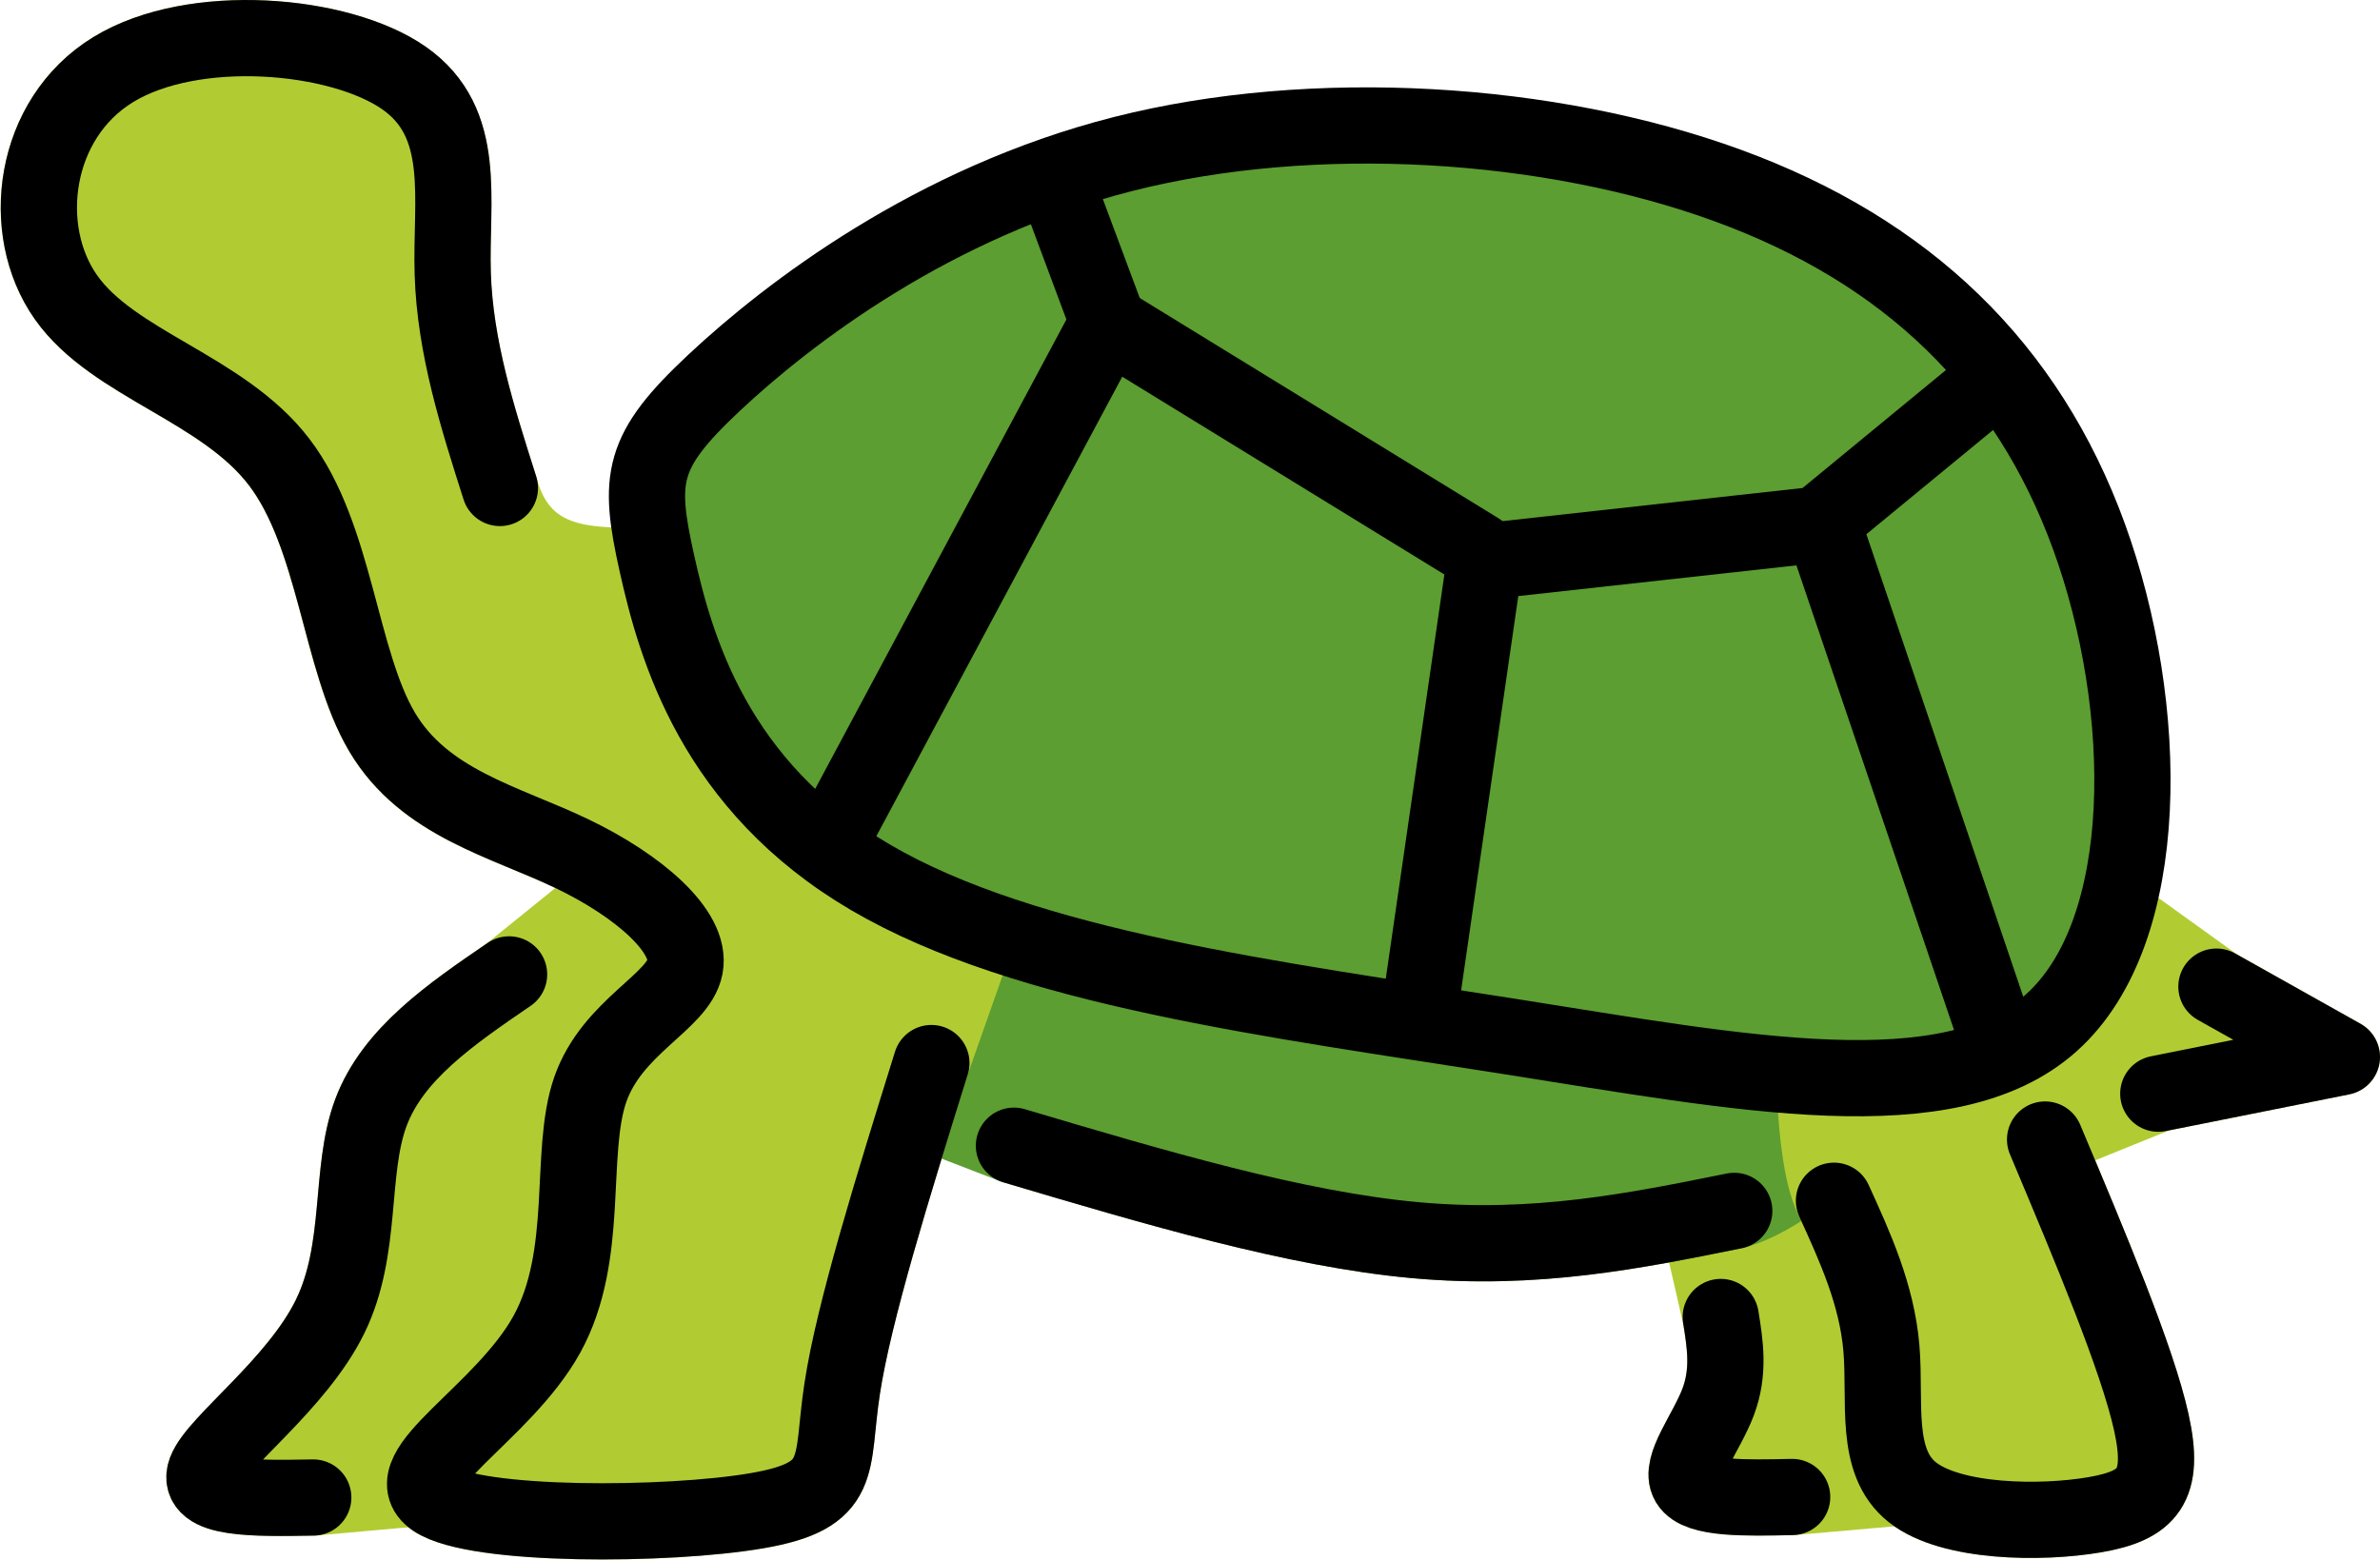 <svg xmlns="http://www.w3.org/2000/svg" xmlns:svg="http://www.w3.org/2000/svg" id="emoji" width="62.435" height="40.92" version="1.1" viewBox="0 0 62.435 40.92"><g id="color" transform="translate(-4.866,-15.691)"><path id="path1" fill="#b1cc33" stroke="#b1cc33" stroke-linecap="round" stroke-linejoin="round" stroke-miterlimit="10" stroke-width="2" d="m 20.725,54.299 -7.641,0.685 c -1.551,0.027 -3.103,0.053 -2.822,-0.696 0.281,-0.749 2.394,-2.274 3.264,-4.053 0.87,-1.779 0.495,-3.812 1.07,-5.351 0.575,-1.539 2.1,-2.583 3.625,-3.626 l 4.312,-3.488"/><path id="path2" fill="#b1cc33" stroke="#b1cc33" stroke-linecap="round" stroke-linejoin="round" stroke-miterlimit="10" stroke-width="2" d="m 49.069,46.164 0.937,4.084 c 0.116,0.719 0.232,1.437 -0.071,2.237 -0.303,0.8 -1.026,1.683 -0.771,2.111 0.255,0.428 1.486,0.401 2.715,0.375 l 5.453,-0.477 -2.647,-11.622"/><path id="path3" fill="#5c9e31" stroke="#5c9e31" stroke-linecap="round" stroke-linejoin="round" stroke-miterlimit="10" stroke-width="2" d="m 54.352,39.57 -24.731,-2.754 -2.81,7.138 4.654,1.799 c 3.693,1.097 7.386,2.194 10.535,2.479 3.149,0.285 5.756,-0.242 8.361,-0.769 2.202,-0.577 5.44,-4.616 5.44,-4.616 z"/><path id="path4" fill="#b1cc33" stroke="#b1cc33" stroke-linecap="round" stroke-linejoin="round" stroke-miterlimit="10" stroke-width="2" d="m 32.282,35.123 -2.985,8.462 c -1.017,3.265 -2.034,6.529 -2.341,8.549 -0.307,2.02 0.094,2.796 -2.234,3.197 -2.328,0.401 -7.384,0.428 -8.468,-0.308 -1.084,-0.736 1.806,-2.234 2.956,-4.321 1.151,-2.086 0.562,-4.76 1.138,-6.42 0.576,-1.66 2.313,-2.299 2.487,-3.222 0.174,-0.923 -1.216,-2.128 -2.969,-2.97 -1.753,-0.842 -3.867,-1.319 -4.979,-3.192 -1.111,-1.873 -1.217,-5.142 -2.7,-7.083 -1.483,-1.942 -4.347,-2.557 -5.592,-4.323 -1.245,-1.766 -0.87,-4.682 1.237,-5.973 2.108,-1.291 5.947,-0.957 7.632,0.221 1.685,1.178 1.217,3.198 1.277,5.131 0.06,1.933 0.649,3.78 1.237,5.625 0.524,1.957 2.132,2.009 3.197,2.044 2.39,-0.15 3.229,-0.3 5.617,-0.452"/><path id="path5" fill="#b1cc33" stroke="#b1cc33" stroke-linecap="round" stroke-linejoin="round" stroke-miterlimit="10" stroke-width="2" d="m 57.33,37.49 -4.809,2.565 c 0,0 -0.353,5.694 0.456,7.141 0.554,1.214 1.124,2.463 1.244,3.868 0.12,1.405 -0.201,2.983 0.816,3.785 1.017,0.802 3.373,0.829 4.777,0.588 1.404,-0.241 1.858,-0.748 1.488,-2.422 -0.37,-1.674 -1.583,-4.56 -2.787,-7.424 l 2.969,-1.203 4.816,-0.963 -3.291,-1.848 z"/><path id="path6" fill="#5c9e31" stroke="none" d="m 58.678,42.528 c 2.684,-2.401 2.612,-8.287 0.992,-12.75 -1.62,-4.463 -4.788,-7.502 -9.468,-9.215 -4.68,-1.713 -10.872,-2.099 -15.866,-0.833 -4.995,1.266 -8.792,4.185 -10.727,5.995 -1.935,1.81 -2.007,2.509 -1.512,4.741 0.496,2.232 1.519,5.851 5.601,8.243 4.081,2.393 10.617,3.207 16.736,4.172 6.119,0.965 11.561,2.048 14.245,-0.353 z"/></g><g id="line" transform="translate(-4.866,-15.691)"><path id="path7" fill="none" stroke="#000" stroke-linecap="round" stroke-linejoin="round" stroke-miterlimit="10" stroke-width="2" d="m 17.98,28.495 c -0.588,-1.845 -1.177,-3.691 -1.237,-5.625 -0.06,-1.933 0.408,-3.953 -1.277,-5.131 -1.685,-1.178 -5.524,-1.512 -7.632,-0.221 -2.108,1.291 -2.482,4.208 -1.237,5.973 1.245,1.766 4.109,2.381 5.592,4.323 1.483,1.942 1.589,5.21 2.7,7.083 1.111,1.873 3.225,2.35 4.979,3.192 1.753,0.842 3.144,2.047 2.969,2.97 -0.174,0.923 -1.911,1.562 -2.487,3.222 -0.576,1.66 0.012,4.333 -1.138,6.42 -1.151,2.086 -4.04,3.585 -2.956,4.321 1.084,0.736 6.141,0.709 8.468,0.308 2.328,-0.401 1.926,-1.177 2.234,-3.197 0.307,-2.02 1.324,-5.285 2.341,-8.549"/><path id="path8" fill="none" stroke="#000" stroke-linecap="round" stroke-linejoin="round" stroke-miterlimit="10" stroke-width="2" d="m 18.221,41.258 c -1.525,1.043 -3.05,2.087 -3.625,3.626 -0.575,1.539 -0.201,3.572 -1.07,5.351 -0.87,1.779 -2.983,3.304 -3.264,4.053 -0.281,0.749 1.271,0.722 2.822,0.696"/><path id="path9" fill="none" stroke="#000" stroke-linecap="round" stroke-linejoin="round" stroke-miterlimit="10" stroke-width="2" d="m 52.977,47.197 c 0.554,1.214 1.124,2.463 1.244,3.867 0.12,1.405 -0.201,2.983 0.816,3.785 1.017,0.802 3.372,0.829 4.776,0.588 1.404,-0.241 1.859,-0.749 1.49,-2.423 -0.37,-1.674 -1.583,-4.559 -2.788,-7.423"/><path id="path10" fill="none" stroke="#000" stroke-linecap="round" stroke-linejoin="round" stroke-miterlimit="10" stroke-width="2" d="m 51.88,54.97 c -1.23,0.027 -2.461,0.053 -2.715,-0.375 -0.255,-0.428 0.468,-1.311 0.771,-2.111 0.303,-0.8 0.187,-1.518 0.071,-2.237"/><path id="path11" fill="none" stroke="#000" stroke-linecap="round" stroke-linejoin="round" stroke-miterlimit="10" stroke-width="2" d="m 31.465,45.753 c 3.693,1.097 7.386,2.194 10.535,2.479 3.149,0.285 5.756,-0.242 8.361,-0.769"/><path id="path12" fill="none" stroke="#000" stroke-linecap="round" stroke-linejoin="round" stroke-miterlimit="10" stroke-width="2" d="m 58.678,42.528 c 2.684,-2.401 2.612,-8.287 0.992,-12.75 -1.62,-4.463 -4.788,-7.502 -9.468,-9.215 -4.68,-1.713 -10.872,-2.099 -15.866,-0.833 -4.995,1.266 -8.792,4.185 -10.727,5.995 -1.935,1.81 -2.007,2.509 -1.512,4.741 0.496,2.232 1.519,5.851 5.601,8.243 4.081,2.393 10.617,3.207 16.736,4.172 6.119,0.965 11.561,2.048 14.245,-0.353 z"/><path id="path13" fill="none" stroke="#000" stroke-linecap="round" stroke-linejoin="round" stroke-miterlimit="10" stroke-width="2" d="m 63.01,41.579 3.291,1.846 -4.816,0.963"/><path id="path14" fill="none" stroke="#000" stroke-linecap="round" stroke-linejoin="round" stroke-miterlimit="10" stroke-width="2" d="m 42.114,42.171 1.703,-11.749 8.741,-0.965 4.484,-3.689"/><path id="path15" fill="none" stroke="#000" stroke-linecap="round" stroke-linejoin="round" stroke-miterlimit="10" stroke-width="2" d="M 43.647,30.138 33.941,24.178"/><path id="path16" fill="none" stroke="#000" stroke-linecap="round" stroke-linejoin="round" stroke-miterlimit="10" stroke-width="2" d="M 33.884,24.009 32.635,20.66"/><path id="path17" fill="none" stroke="#000" stroke-linecap="round" stroke-linejoin="round" stroke-miterlimit="10" stroke-width="2" d="M 33.828,24.349 26.904,37.29"/><path id="path18" fill="none" stroke="#000" stroke-linecap="round" stroke-linejoin="round" stroke-miterlimit="10" stroke-width="2" d="m 52.898,30.082 4.427,13.054"/></g></svg>